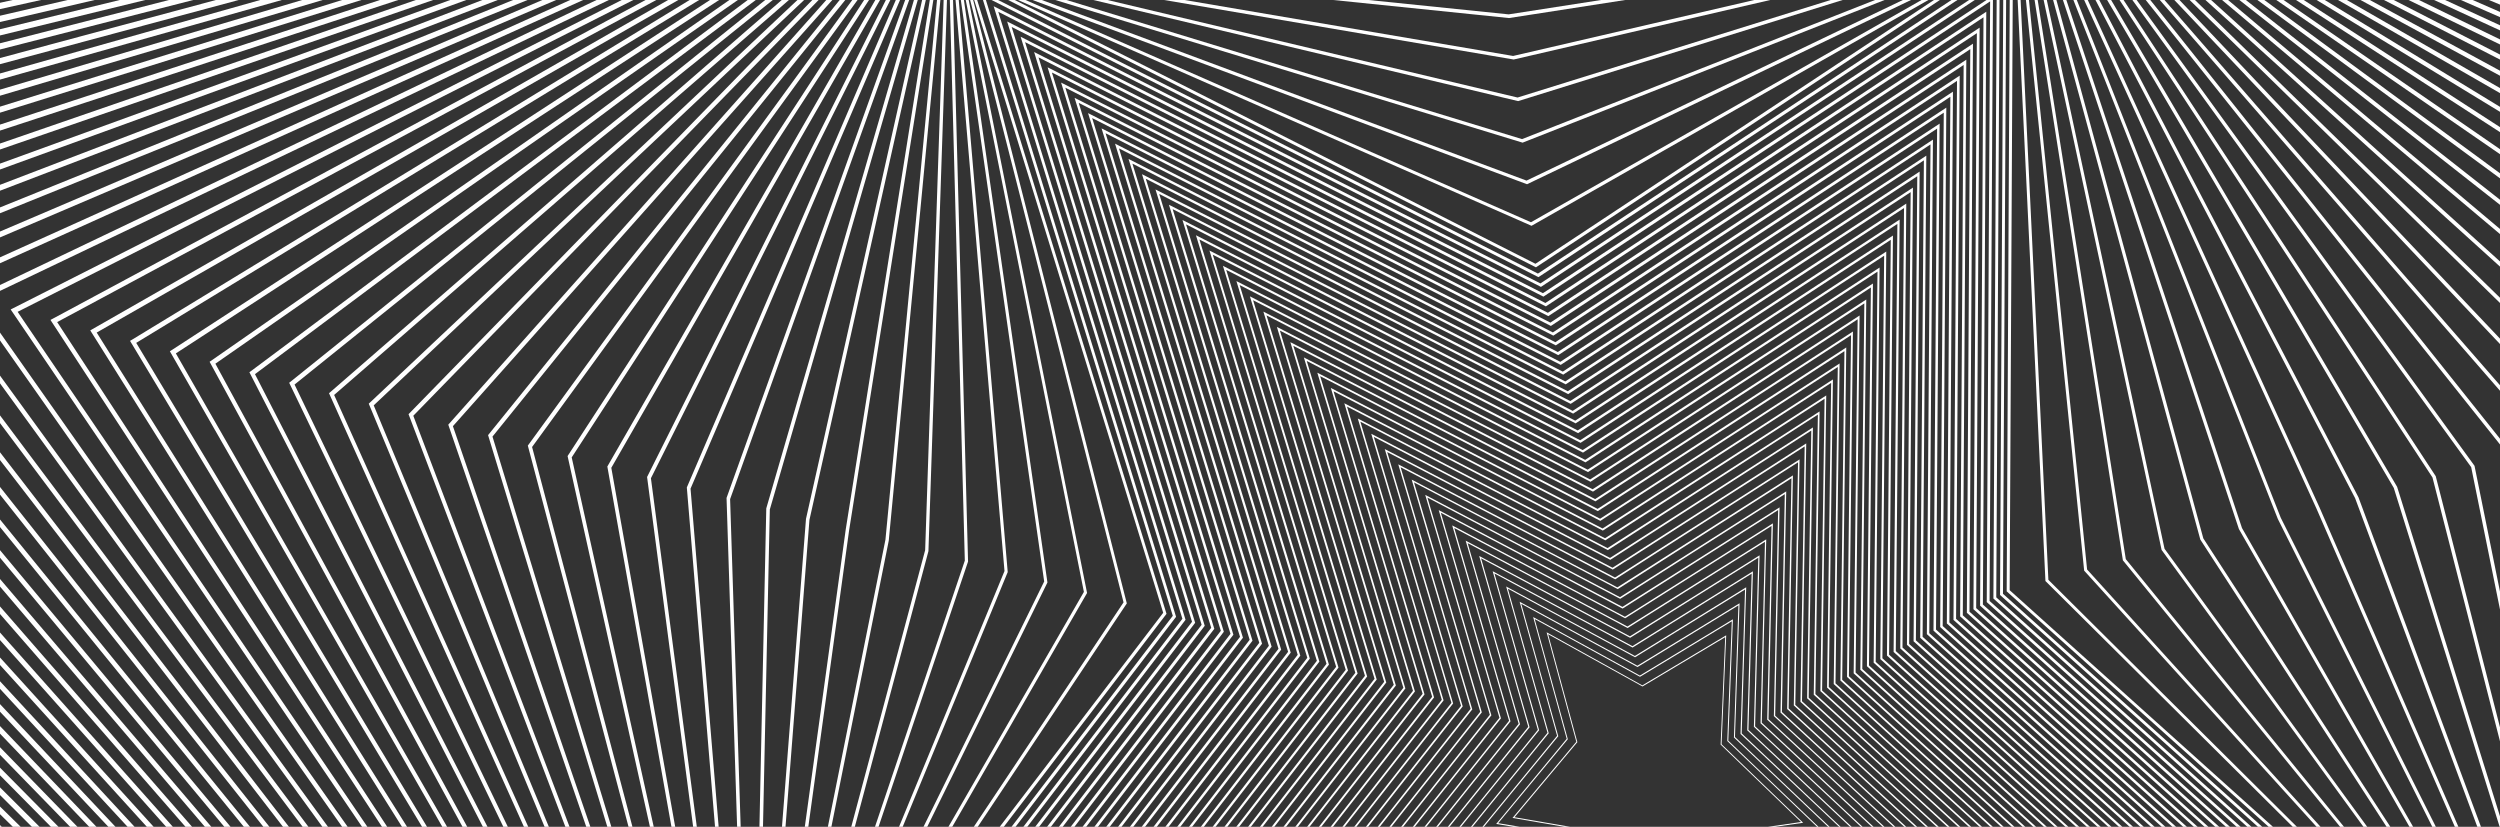 <svg width="1149" height="380" viewBox="0 0 1149 380" fill="none" xmlns="http://www.w3.org/2000/svg">
<rect x="0" y="0" width="1149" height="380" fill="#333333" stroke="none"/>
<g clip-path="url(#clip0_131_204)">
<g clip-path="url(#clip1_131_204)">
<path d="M217.832 1470.6L238.565 629.414L-397.758 36.172L-395.139 35.742L356.858 -89.445L600.645 -855.638L602.198 -852.949L1046.29 -92.058L1833.3 27.644L1831.64 29.73L1354.1 625.151L1596.69 1465.33L854.892 1071.05L217.832 1470.6ZM241.319 628.361L241.281 629.101L220.669 1465.16L854.443 1067.7L855.119 1068.06L1592.39 1459.95L1351.07 624.13L1351.49 623.605L1827.79 29.724L1044.87 -89.364L1044.47 -90.058L601.53 -848.979L359.011 -86.758L358.352 -86.658L-391.683 38.179L241.319 628.361Z" fill="white"/>
<path d="M226.257 1452.14L241.193 626.778L-379.449 40.996L-376.884 40.548L358.596 -87.874L602.722 -836.437L604.224 -833.834L1043.89 -90.696L1815.41 32.446L1813.8 34.495L1350.07 622.185L1582.77 1446.85L1580.24 1445.53L853.943 1065.59L226.257 1452.14ZM243.909 625.747L243.892 626.474L229.039 1446.86L853.521 1062.33L854.176 1062.67L1578.59 1441.61L1347.09 621.184L1347.5 620.653L1810.07 34.49L1042.51 -88.048L1042.12 -88.726L603.583 -829.928L360.716 -85.219L360.061 -85.113L-373.519 42.987L243.909 625.747Z" fill="white"/>
<path d="M234.676 1433.69L234.711 1430.9L243.809 624.134L-361.142 45.815L-358.653 45.36L360.321 -86.325L604.781 -817.254L1041.52 -89.35L1797.57 37.226L1796.01 39.23L1346.04 619.22L1568.82 1428.4L1566.35 1427.13L853.022 1060.18L234.676 1433.69ZM246.499 623.119L246.492 623.84L237.405 1428.54L852.596 1056.94L853.245 1057.28L1564.76 1423.26L1343.1 618.247L1343.52 617.721L1792.33 39.198L1040.14 -86.733L1039.76 -87.389L605.63 -810.917L362.423 -83.716L-355.361 47.748L246.499 623.119Z" fill="white"/>
<path d="M243.101 1415.24L243.113 1412.53L246.445 621.486L-342.834 50.64L362.029 -84.758L606.845 -798.074L608.326 -795.645L1039.15 -88.004L1779.72 42.002L1778.22 43.969L1342.01 616.257L1554.91 1409.91L1552.51 1408.69L852.091 1054.75L243.101 1415.24ZM249.088 620.491L249.092 621.206L245.772 1410.24L851.665 1051.55L852.309 1051.9L1550.93 1404.91L1339.1 615.279L1339.49 614.769L1774.59 43.936L1037.78 -85.412L1037.41 -86.052L607.676 -791.892L364.126 -82.168L363.486 -82.035L-337.209 52.562L249.088 620.491Z" fill="white"/>
<path d="M251.525 1396.8L251.519 1394.15L249.08 618.861L-324.517 55.475L-322.181 55.002L363.785 -83.219L608.911 -778.894L1036.79 -86.666L1761.88 46.777L1760.44 48.7L1337.99 613.312L1540.99 1391.44L1538.65 1390.27L851.162 1049.33L251.525 1396.8ZM251.662 617.872L254.106 1391.91L850.725 1046.17L851.33 1046.48L1537.1 1386.56L1335.12 612.332L1335.49 611.831L1756.87 48.677L1035.41 -84.091L1035.05 -84.715L609.719 -772.864L365.818 -80.678L365.214 -80.559L-319.034 57.3L251.662 617.872Z" fill="white"/>
<path d="M259.973 1378.33L251.697 616.203L-306.218 60.278L-303.958 59.797L365.513 -81.67L610.948 -759.69L1034.36 -85.286L1744.01 51.571L1333.95 610.332L1527.06 1372.95L1524.78 1371.84L850.238 1043.87L259.973 1378.33ZM254.269 615.234L254.273 615.899L262.479 1373.57L849.812 1040.78L850.402 1041.07L1523.28 1368.22L1331.14 609.379L1331.5 608.893L1739.13 53.409L1033.05 -82.782L1032.7 -83.385L611.781 -753.84L367.513 -79.161L366.926 -79.037L-300.87 62.08L254.269 615.234Z" fill="white"/>
<path d="M268.383 1359.92L254.318 613.563L-287.921 65.1L367.241 -80.11L613.035 -740.526L1032.01 -83.93L1726.15 56.378L1329.93 607.382L1513.13 1354.5L1510.91 1353.44L849.263 1038.47L268.383 1359.92ZM256.85 612.61L256.864 613.254L270.835 1355.24L848.883 1035.39L1509.44 1349.87L1327.13 606.428L1721.4 58.148L1030.68 -81.463L1030.34 -82.044L613.814 -734.808L369.208 -77.646L368.643 -77.52L-282.71 66.839L256.85 612.61Z" fill="white"/>
<path d="M276.795 1341.44L276.725 1339.02L256.961 610.913L-269.596 69.911L368.975 -78.563L615.099 -721.35L1029.62 -82.598L1708.29 61.145L1707.02 62.943L1325.87 604.415L1499.2 1336.02L1497.05 1335.02L848.356 1033.02L276.795 1341.44ZM259.454 610.004L259.469 610.626L279.205 1336.94L847.96 1030L848.518 1030.26L1495.61 1331.52L1323.15 603.482L1323.47 603.014L1703.66 62.888L1028.31 -80.147L1028 -80.685L615.875 -715.761L370.949 -76.125L370.406 -75.998L-264.534 71.628L259.454 610.004Z" fill="white"/>
<path d="M285.219 1323L285.136 1320.66L259.571 608.281L-251.297 74.742L-249.263 74.242L370.701 -77.014L617.165 -702.17L1027.25 -81.254L1690.45 65.92L1321.86 601.442L1485.28 1317.55L847.421 1027.59L285.219 1323ZM262.032 607.355L287.557 1318.59L847.009 1024.63L1481.76 1313.18L1319.16 600.524L1319.46 600.075L1685.93 67.626L1025.95 -78.831L1025.61 -79.351L617.903 -696.745L372.618 -74.614L372.088 -74.487L-246.366 76.405L262.032 607.355Z" fill="white"/>
<path d="M293.64 1304.55L293.533 1302.28L262.194 605.638L-233.001 79.558L-231.04 79.056L372.405 -75.476L619.204 -683.007L1024.82 -79.903L1672.57 70.714L1671.41 72.43L1317.83 598.477L1471.33 1299.09L1469.31 1298.19L846.482 1022.16L293.64 1304.55ZM264.619 604.725L264.646 605.305L295.903 1300.29L846.064 1019.27L1467.91 1294.86L1315.17 597.582L1668.2 72.364L1023.59 -77.501L1023.25 -78.02L619.933 -677.684L374.314 -73.1L373.807 -72.972L-228.195 81.178L264.619 604.725Z" fill="white"/>
<path d="M302.051 1286.11L264.82 602.997L-214.698 84.379L-212.831 83.889L374.156 -73.912L621.283 -663.806L1022.45 -78.535L1654.72 75.501L1313.81 595.504L1457.43 1280.6L845.557 1016.72L302.051 1286.11ZM267.211 602.097L267.239 602.654L304.272 1281.94L845.174 1013.84L845.671 1014.05L1454.11 1276.47L1311.16 594.639L1311.44 594.213L1650.47 77.101L1021.22 -76.197L1020.9 -76.675L621.967 -658.672L376.015 -71.586L-210.026 85.955L267.211 602.097Z" fill="white"/>
<path d="M310.484 1267.66L267.452 600.366L-196.391 89.213L-194.572 88.7L375.885 -72.357L623.355 -644.637L624.612 -642.832L1020.05 -77.17L1636.84 80.296L1635.8 81.921L1309.74 592.562L1443.5 1262.15L844.627 1011.3L310.484 1267.66ZM269.795 599.472L269.83 600.004L312.632 1263.61L844.241 1008.45L844.723 1008.65L1440.28 1258.12L1307.18 591.661L1307.45 591.251L1632.73 81.843L1018.86 -74.881L1018.54 -75.335L624.012 -639.638L377.69 -70.05L377.228 -69.92L-191.879 90.745L269.795 599.472Z" fill="white"/>
<path d="M318.903 1249.21L318.74 1247.15L270.069 597.715L-178.092 94.022L377.615 -70.81L625.409 -625.472L626.642 -623.746L1017.7 -75.832L1619 85.072L1618.01 86.652L1305.74 589.581L1429.57 1243.68L1427.71 1242.94L843.683 1005.86L318.903 1249.21ZM272.383 596.845L272.419 597.355L320.988 1245.27L843.317 1003.07L1426.45 1239.76L1303.2 588.726L1303.44 588.333L1614.99 86.583L1016.49 -73.565L1016.18 -73.997L626.03 -620.597L379.414 -68.55L378.974 -68.418L-173.681 95.505L272.383 596.845Z" fill="white"/>
<path d="M327.328 1230.77L327.159 1228.8L272.696 595.073L-159.8 98.849L379.346 -69.257L627.482 -606.283L628.685 -604.633L1015.3 -74.493L1601.13 89.845L1301.68 586.627L1415.61 1225.21L1413.84 1224.51L842.749 1000.43L327.328 1230.77ZM274.975 594.216L275.018 594.7L329.35 1226.94L842.392 997.685L842.836 997.859L1412.62 1221.42L1299.21 585.779L1597.25 91.323L1014.13 -72.25L1013.83 -72.658L628.102 -601.571L381.115 -67.037L380.703 -66.906L-155.506 100.278L274.975 594.216Z" fill="white"/>
<path d="M335.743 1212.32L275.318 592.432L-141.491 103.666L-139.89 103.136L381.072 -67.701L629.541 -587.107L630.714 -585.534L1012.93 -73.121L1583.3 94.64L1582.43 96.133L1297.66 583.668L1401.7 1206.75L841.797 995.009L335.743 1212.32ZM277.562 591.588L277.606 592.05L337.708 1208.62L841.458 992.286L841.879 992.444L1398.78 1203.05L1295.22 582.827L1295.43 582.461L1579.49 96.081L1011.74 -70.908L1011.45 -71.3L630.144 -582.537L382.814 -65.516L382.421 -65.39L-137.332 105.058L277.562 591.588Z" fill="white"/>
<path d="M344.167 1193.88L277.944 589.792L-123.208 108.493L382.805 -66.155L631.608 -567.935L1010.52 -71.78L1565.42 99.413L1293.65 580.694L1387.8 1188.28L1386.15 1187.68L840.884 989.565L344.167 1193.88ZM280.131 588.974L280.177 589.414L346.045 1190.29L840.504 986.909L840.91 987.054L1384.93 1184.71L1291.23 579.876L1291.43 579.525L1561.78 100.805L1009.37 -69.597L632.19 -563.502L384.487 -63.985L384.117 -63.857L-119.189 109.844L280.131 588.974Z" fill="white"/>
<path d="M352.589 1175.44L280.568 587.15L-104.866 113.312L384.56 -64.566L633.697 -548.726L634.811 -547.305L1008.17 -70.433L1547.61 104.186L1289.62 577.727L1373.89 1169.83L1372.31 1169.31L839.947 984.132L352.589 1175.44ZM282.741 586.333L282.789 586.75L354.408 1171.97L839.603 981.512L839.981 981.645L1371.11 1166.35L1287.24 576.929L1287.42 576.595L1544.04 105.54L1007.04 -68.287L1006.77 -68.627L634.24 -544.458L386.215 -62.481L385.869 -62.36L-100.986 114.608L282.741 586.333Z" fill="white"/>
<path d="M361.005 1157L283.198 584.52L-86.59 118.12L-85.206 117.587L386.257 -63.05L635.724 -529.582L636.809 -528.237L1005.77 -69.07L1529.74 108.987L1529.03 110.351L1285.59 574.769L1359.95 1151.35L1358.42 1150.84L839.012 978.705L361.005 1157ZM285.329 583.706L285.378 584.101L362.79 1153.62L838.692 976.115L839.052 976.23L1357.3 1147.99L1283.25 573.977L1283.42 573.659L1526.3 110.283L1004.68 -66.988L1004.42 -67.301L636.284 -525.41L387.94 -60.981L387.611 -60.856L-82.79 119.376L285.329 583.706Z" fill="white"/>
<path d="M369.424 1138.55L369.207 1136.94L285.821 581.874L-68.29 122.937L387.975 -61.517L637.78 -510.432L1003.38 -67.736L1511.88 113.755L1511.21 115.075L1281.54 571.787L1346.03 1132.86L1344.56 1132.4L838.083 973.269L369.424 1138.55ZM287.92 581.078L287.973 581.442L371.152 1135.29L837.747 970.738L838.078 970.841L1343.44 1129.64L1279.25 571.028L1508.56 115.024L1002.32 -65.675L1002.08 -65.967L638.342 -506.404L389.649 -59.5L389.348 -59.377L-64.604 124.121L287.92 581.078Z" fill="white"/>
<path d="M377.842 1120.11L377.589 1118.58L288.444 579.227L-49.997 127.757L-48.75 127.223L389.711 -59.952L639.848 -491.247L1001.01 -66.373L1494.04 118.542L1277.54 568.836L1332.11 1114.42L1330.71 1114L837.156 967.839L377.842 1120.11ZM290.532 578.437L290.586 578.779L379.537 1116.94L836.841 965.332L837.152 965.424L1329.6 1111.29L1275.27 568.082L1275.4 567.795L1490.82 119.769L999.932 -64.347L999.704 -64.617L640.366 -487.358L391.321 -57.934L391.039 -57.814L-46.457 128.947L290.532 578.437Z" fill="white"/>
<path d="M386.26 1101.67L385.997 1100.21L291.069 576.584L-31.699 132.572L-30.521 132.043L391.441 -58.399L641.91 -472.074L998.621 -65.019L1476.2 123.351L1475.64 124.581L1273.51 565.876L1318.21 1095.94L1316.87 1095.57L836.214 962.407L386.26 1101.67ZM293.1 575.82L293.153 576.134L387.878 1098.61L835.889 959.957L836.177 960.034L1315.77 1092.96L1271.28 565.128L1271.4 564.861L1473.08 124.509L997.57 -63.028L997.358 -63.272L642.391 -468.3L393.02 -56.421L-28.269 133.747L293.1 575.82Z" fill="white"/>
<path d="M394.674 1083.23L293.674 573.953L-13.415 137.396L-12.29 136.861L393.188 -56.856L644.001 -452.918L644.955 -451.862L996.265 -63.682L1458.36 128.093L1457.85 129.278L1269.48 562.91L1304.26 1077.5L1302.98 1077.17L835.278 956.98L394.674 1083.23ZM295.68 573.182L295.734 573.473L396.25 1080.3L834.973 954.59L835.236 954.66L1301.93 1074.58L1267.28 562.176L1267.39 561.927L1455.3 129.264L995.201 -61.713L995.005 -61.929L644.457 -449.273L394.719 -54.901L394.498 -54.773L-10.088 138.515L295.68 573.182Z" fill="white"/>
<path d="M403.097 1064.79L402.812 1063.48L296.312 571.306L4.903 142.232L5.939 141.705L394.907 -55.273L646.04 -433.735L646.961 -432.747L993.857 -62.318L1440.49 132.891L1265.45 559.944L1290.35 1059.04L1289.13 1058.75L834.344 951.549L403.097 1064.79ZM298.275 570.56L298.327 570.824L404.605 1061.95L834.029 949.178L834.272 949.239L1288.07 1056.21L1263.29 559.247L1263.39 559.022L1437.59 133.991L992.82 -60.379L992.635 -60.573L646.513 -430.208L396.432 -53.364L396.233 -53.249L8.099 143.312L298.275 570.56Z" fill="white"/>
<path d="M411.532 1046.38L411.228 1045.12L298.938 568.663L23.19 147.04L24.166 146.52L396.631 -53.73L648.1 -414.553L991.477 -60.945L1422.65 137.69L1422.23 138.778L1261.42 556.985L1276.43 1040.57L1275.28 1040.32L833.418 946.117L411.532 1046.38ZM300.879 567.966L300.932 568.194L412.969 1043.61L833.105 943.788L833.319 943.836L1274.24 1037.84L1259.31 556.271L1419.86 138.745L990.472 -59.074L990.308 -59.245L648.539 -411.2L398.128 -51.87L397.945 -51.764L26.27 148.029L300.879 567.966Z" fill="white"/>
<path d="M419.923 1027.91L301.561 566.022L41.48 151.846L398.354 -52.194L650.158 -395.406L651.016 -394.553L989.088 -59.617L1404.8 142.453L1257.39 554.018L1262.51 1022.12L1261.42 1021.9L832.479 940.685L419.923 1027.91ZM303.454 565.303L421.33 1025.27L832.175 938.394L832.364 938.436L1260.41 1019.5L1255.31 553.323L1255.38 553.14L1402.1 143.474L988.092 -57.779L650.594 -392.144L399.817 -50.343L399.661 -50.253L44.435 152.844L303.454 565.303Z" fill="white"/>
<path d="M428.345 1009.48L428.038 1008.39L304.179 563.386L59.765 156.657L60.614 156.167L400.078 -50.644L652.236 -376.212L986.723 -58.236L1386.97 147.263L1386.64 148.256L1253.37 551.059L1248.59 1003.66L831.545 935.259L428.345 1009.48ZM306.045 562.682L306.094 562.854L429.696 1006.93L831.243 933.01L831.408 933.036L1246.56 1001.12L1251.32 550.372L1251.37 550.219L1384.35 148.223L985.741 -56.436L985.606 -56.558L652.638 -373.095L401.519 -48.844L401.385 -48.766L62.607 157.583L306.045 562.682Z" fill="white"/>
<path d="M436.762 991.048L306.827 560.732L78.074 161.453L78.845 160.951L401.803 -49.1L654.277 -357.075L655.068 -356.363L984.326 -56.916L1369.11 152.017L1368.82 152.958L1249.35 548.094L1234.68 985.199L1233.7 985.046L830.613 929.831L436.762 991.048ZM80.827 162.424L308.654 560.086L438.057 988.586L830.316 927.615L830.451 927.638L1232.72 982.76L1247.34 547.41L1247.38 547.28L1366.61 152.965L983.375 -55.112L983.266 -55.214L654.685 -354.048L403.231 -47.308L403.124 -47.246L80.827 162.424Z" fill="white"/>
<path d="M445.177 972.615L444.864 971.663L309.425 558.106L96.333 166.278L403.528 -47.551L656.337 -337.915L981.937 -55.566L1351.26 156.768L1351.01 157.667L1245.31 545.134L1220.76 966.748L1219.86 966.652L829.68 924.404L445.177 972.615ZM98.989 167.154L311.218 557.401L311.274 557.497L446.425 970.245L829.377 922.227L829.486 922.243L1218.87 964.399L1243.33 544.471L1243.36 544.366L1348.85 157.71L981.009 -53.797L980.916 -53.872L656.73 -335L404.935 -45.797L404.844 -45.744L98.989 167.154Z" fill="white"/>
<path d="M453.589 954.185L453.276 953.297L312.051 555.465L114.621 171.087L115.268 170.606L405.246 -46.018L658.394 -318.75L659.111 -318.167L979.553 -54.21L1333.42 161.571L1241.29 542.169L1206.85 948.291L1206.01 948.224L828.749 918.977L453.589 954.185ZM117.187 171.958L313.843 554.782L313.883 554.852L454.794 951.905L828.476 916.804L828.554 916.816L1205.05 946.003L1239.34 541.519L1239.36 541.442L1331.12 162.449L978.643 -52.473L978.576 -52.527L658.78 -315.947L406.642 -44.271L406.577 -44.234L117.187 171.958Z" fill="white"/>
<path d="M462.003 935.753L461.693 934.942L314.651 552.781L132.908 175.924L407.015 -44.48L660.462 -299.601L977.219 -52.841L1315.59 166.346L1315.43 167.154L1237.27 539.267L1192.94 929.847L1192.19 929.819L827.858 913.575L462.003 935.753ZM135.377 176.737L316.393 552.112L463.159 933.558L827.526 911.436L827.564 911.414L1191.18 927.632L1235.33 538.587L1313.34 167.184L976.318 -51.123L660.828 -296.894L408.375 -42.783L135.377 176.737Z" fill="white"/>
<path d="M470.419 917.324L470.11 916.578L317.292 550.184L151.213 180.72L408.712 -42.916L662.517 -280.447L663.151 -279.981L974.807 -51.515L1297.75 171.123L1297.62 171.865L1233.24 536.263L1179.02 911.386L826.879 908.121L470.419 917.324ZM153.567 181.52L318.988 549.521L471.515 915.214L826.612 906.045L1177.34 909.294L1231.35 535.633L1295.6 171.947L973.921 -49.821L662.874 -277.842L410.08 -41.254L153.567 181.52Z" fill="white"/>
<path d="M478.832 898.894L319.919 547.565L169.479 185.536L169.942 185.097L410.414 -41.352L664.581 -261.286L665.16 -260.904L972.389 -50.211L1279.91 175.901L1279.81 176.588L1229.22 533.262L1165.13 892.95L1164.47 892.969L825.933 902.703L478.832 898.894ZM171.761 186.298L321.61 546.919L479.922 896.846L825.67 900.646L1163.5 890.922L1227.36 532.648L1277.85 176.692L971.532 -48.505L664.921 -258.786L411.74 -39.701L171.761 186.298Z" fill="white"/>
<path d="M487.237 880.474L322.504 544.86L187.763 190.36L188.169 189.946L412.15 -39.817L412.193 -39.842L666.652 -242.14L970.09 -48.799L1262.09 180.671L1262.02 181.303L1225.2 530.321L1225.18 530.372L1151.2 874.485L1150.61 874.532L825.023 897.283L824.985 897.305L487.237 880.474ZM324.198 544.269L488.262 878.513L824.744 895.249L1149.65 872.547L1223.35 529.716L1260.08 181.438L969.167 -47.183L666.969 -239.727L413.458 -38.184L189.95 191.083L324.198 544.269Z" fill="white"/>
<path d="M495.653 862.049L495.342 861.511L325.143 542.275L325.097 542.195L206.025 195.184L206.376 194.787L413.844 -38.291L413.919 -38.335L668.675 -223L669.182 -222.704L967.662 -47.497L967.706 -47.422L1244.24 185.451L1244.21 186.032L1221.18 527.359L1221.15 527.444L1137.3 856.038L1136.77 856.1L824.1 891.843L824.016 891.834L495.653 862.049ZM326.796 541.637L496.656 860.186L823.81 889.852L1135.78 854.193L1219.35 526.761L1242.34 186.185L966.801 -45.86L669.018 -220.667L415.171 -36.663L208.155 195.869L326.796 541.637Z" fill="white"/>
<path d="M327.756 539.642L327.688 539.524L224.318 199.983L224.615 199.617L415.57 -36.713L415.672 -36.772L670.738 -203.818L671.195 -203.573L965.255 -46.128L965.358 -46.036L1226.41 190.225L1217.12 524.523L1123.38 837.602L1122.91 837.677L823.131 886.445L823.008 886.43L504.059 843.629L503.783 843.151L327.756 539.642ZM226.347 200.654L329.4 539.001L505.016 841.822L822.878 884.454L1121.95 835.804L1215.35 523.808L1224.57 190.939L964.428 -44.531L671.064 -201.604L416.875 -35.136L226.347 200.654Z" fill="white"/>
<path d="M330.388 536.99L330.298 536.834L242.589 204.794L242.839 204.456L417.311 -35.186L417.445 -35.264L672.813 -184.694L673.223 -184.493L962.883 -44.822L963.013 -44.697L1208.58 195.006L1213.14 521.443L1213.09 521.596L1109.49 819.155L1109.08 819.24L822.225 881.016L822.065 880.987L512.488 825.196L512.245 824.777L330.388 536.99ZM244.547 205.442L331.989 536.374L513.381 823.454L821.957 879.063L1108.09 817.435L1211.36 520.857L1206.82 195.701L962.096 -43.206L673.133 -182.563L418.612 -33.628L244.547 205.442Z" fill="white"/>
<path d="M332.981 534.366L332.935 534.149L260.862 209.603L261.063 209.293L419.031 -33.648L419.197 -33.745L674.858 -165.575L675.22 -165.418L960.505 -43.493L1190.74 199.747L1190.76 200.152L1209.14 518.477L1209.07 518.662L1095.6 800.726L1095.26 800.824L821.293 875.602L821.088 875.556L520.874 806.787L520.636 806.437L332.981 534.366ZM262.755 210.224L334.595 533.736L521.738 805.105L821.017 873.646L1094.25 799.076L1207.36 517.888L1189.05 200.438L959.69 -41.875L675.147 -163.497L420.277 -32.123L262.755 210.224Z" fill="white"/>
<path d="M335.591 531.733L335.545 531.466L279.131 214.415L420.743 -32.114L420.948 -32.232L676.915 -146.398L677.225 -146.283L958.111 -42.119L958.293 -41.916L1172.93 204.544L1172.97 204.895L1205.12 515.52L1205.02 515.743L1081.68 782.273L820.362 870.187L820.122 870.118L529.281 788.373L529.058 788.086L335.591 531.733ZM280.957 215.009L337.2 531.105L530.128 786.736L820.089 868.237L1080.39 780.681L1203.34 514.939L1171.28 205.188L957.338 -40.554L677.213 -144.405L422 -30.545L280.957 215.009Z" fill="white"/>
<path d="M338.195 529.097L297.395 219.216L297.517 218.98L422.458 -30.579L422.716 -30.678L678.982 -127.27L679.251 -127.189L955.76 -40.797L1155.11 209.315L1155.15 209.604L1201.11 512.565L1200.97 512.815L1067.81 763.818L1067.57 763.918L819.431 864.781L819.144 864.681L537.689 769.959L537.497 769.725L338.195 529.097ZM299.162 219.794L339.807 528.475L538.514 768.371L819.169 862.824L1066.53 762.281L1199.33 511.987L1153.51 209.942L954.939 -39.204L679.26 -125.336L423.725 -29.017L299.162 219.794Z" fill="white"/>
<path d="M340.799 526.468L340.769 526.105L315.665 224.033L315.751 223.834L424.177 -29.055L424.489 -29.149L681.058 -108.111L681.27 -108.054L953.391 -39.466L953.61 -39.161L1137.29 214.088L1197.1 509.607L1196.93 509.887L1053.88 745.402L1053.71 745.504L818.512 859.388L546.09 751.548L545.929 751.369L340.799 526.468ZM317.373 224.582L342.415 525.828L546.879 750.01L818.223 857.41L1052.66 743.9L1195.32 509.029L1135.75 214.686L952.578 -37.87L681.311 -106.257L425.446 -27.479L317.373 224.582Z" fill="white"/>
<path d="M343.401 523.84L343.39 523.424L333.92 228.84L333.98 228.684L425.889 -27.526L683.1 -89.003L683.26 -88.974L951.017 -38.137L951.232 -37.766L1119.46 218.858L1119.51 219.034L1193.1 506.646L1192.89 506.956L1039.96 726.98L1039.83 727.057L817.536 853.965L817.164 853.792L554.494 733.137L554.364 733.012L343.401 523.84ZM335.558 229.393L345.028 523.195L555.27 731.664L817.287 851.993L1038.81 725.533L1191.3 506.075L1117.97 219.448L950.204 -36.492L683.345 -87.201L427.164 -25.939L335.558 229.393Z" fill="white"/>
<path d="M345.997 521.209L346.01 520.735L352.181 233.642L352.214 233.538L427.584 -25.995L428.003 -26.065L685.172 -69.849L685.281 -69.833L948.663 -36.792L948.911 -36.362L1101.66 223.656L1101.72 223.758L1189.13 503.717L1188.87 504.05L1026.09 708.536L1026 708.589L816.633 848.563L816.222 848.348L562.889 714.731L562.801 714.652L345.997 521.209ZM353.807 234.174L347.648 520.556L563.639 713.273L816.352 846.574L1024.92 707.127L1187.29 503.127L1100.17 224.219L947.785 -35.159L685.384 -68.079L428.888 -24.395L353.807 234.174Z" fill="white"/>
<path d="M348.591 518.577L348.632 518.051L370.436 238.447L370.452 238.388L429.286 -24.476L429.767 -24.524L687.228 -50.722L687.286 -50.72L946.295 -35.469L946.571 -34.99L1083.87 228.411L1083.91 228.465L1185.15 500.753L1184.83 501.111L1012.22 690.098L1012.17 690.126L815.714 843.184L815.26 842.908L571.292 696.325L571.264 696.277L348.591 518.577ZM372.019 238.953L350.264 517.912L572.019 694.902L815.425 841.157L1011.08 688.756L1183.25 500.151L1082.41 228.96L945.445 -33.838L687.477 -49.024L430.619 -22.85L372.019 238.953Z" fill="white"/>
<path d="M351.174 515.952L351.256 515.374L388.71 243.249L430.981 -22.966L431.53 -22.982L689.255 -31.629L943.915 -34.188L1066.02 233.157L1181.11 497.801L1180.72 498.169L998.302 671.689L814.787 837.796L814.286 837.461L579.7 677.933L351.174 515.952ZM432.352 -21.298L390.248 243.753L352.894 515.268L580.406 676.536L814.478 835.708L997.215 670.315L1179.21 497.188L1064.63 233.708L943.042 -32.473L689.508 -29.924L432.352 -21.298Z" fill="white"/>
<path d="M353.756 513.329L353.891 512.692L406.952 248.013L432.695 -21.468L433.317 -21.446L691.358 -12.513L941.543 -32.904L941.799 -32.249L1048.23 237.943L1177.13 494.808L1176.64 495.205L984.353 653.268L813.866 832.419L813.33 832.012L588.055 659.5L353.756 513.329ZM434.087 -19.74L408.472 248.497L355.527 512.622L588.751 658.123L813.558 830.26L983.308 651.943L1175.18 494.221L1046.89 238.507L940.674 -31.119L691.609 -10.837L434.087 -19.74Z" fill="white"/>
<path d="M356.329 510.711L356.516 510.016L425.201 252.844L434.363 -19.956L435.06 -19.878L693.371 6.604L939.197 -31.578L1030.42 242.689L1173.18 491.91L1172.63 492.294L970.548 634.859L812.939 827.054L596.485 641.131L356.329 510.711ZM435.837 -18.16L426.708 253.344L426.679 253.432L358.174 509.983L597.176 639.771L812.629 824.803L969.45 633.528L969.509 633.494L1171.12 491.277L1029.06 243.26L1029.01 243.174L938.242 -29.707L693.568 8.297L693.484 8.289L435.837 -18.16Z" fill="white"/>
<path d="M358.885 508.138L359.159 507.37L443.43 257.657L436.046 -18.454L695.425 25.718L936.865 -30.304L937.093 -29.461L1012.65 247.449L1169.24 488.952L1168.59 489.325L956.677 616.421L812.015 821.692L811.398 821.095L604.879 622.738L358.885 508.138ZM437.579 -16.593L444.918 258.11L444.87 258.238L360.813 507.319L605.56 621.384L811.659 819.338L955.578 615.126L1167.06 488.27L1011.27 247.993L1011.23 247.851L935.872 -28.361L695.688 27.352L695.553 27.329L437.579 -16.593Z" fill="white"/>
<path d="M361.449 505.481L361.784 504.671L461.667 262.458L437.716 -16.974L438.564 -16.747L697.481 44.823L934.494 -29.008L994.818 252.213L1165.25 486.016L1164.51 486.389L942.773 598.015L811.099 816.348L613.271 604.354L361.449 505.481ZM439.357 -15.025L463.148 262.937L463.075 263.108L363.472 504.664L613.946 603.004L614.083 603.154L810.725 813.875L941.694 596.717L941.85 596.627L1163 485.297L993.471 252.747L993.428 252.549L933.467 -26.974L697.73 46.471L697.547 46.427L439.357 -15.025Z" fill="white"/>
<path d="M363.993 502.873L479.903 267.254L439.377 -15.501L440.34 -15.211L699.534 63.932L932.149 -27.732L932.318 -26.682L977.02 256.975L1161.32 483.083L928.919 579.591L810.178 811.014L809.482 810.183L621.658 585.96L363.993 502.873ZM441.099 -13.412L481.4 267.723L481.295 267.927L366.143 502.004L622.347 584.608L622.509 584.802L809.791 808.384L927.81 578.317L927.998 578.208L1158.9 482.313L975.677 257.528L975.637 257.286L931.063 -25.578L699.782 65.566L699.556 65.496L441.099 -13.412Z" fill="white"/>
<path d="M366.525 500.271L367.066 499.334L498.157 272.046L441.033 -14.07L701.594 83.007L929.807 -26.523L959.229 261.74L1157.39 480.15L1156.4 480.48L915.017 561.201L809.259 805.701L808.509 804.7L630.024 567.556L366.525 500.271ZM442.856 -11.795L499.616 272.538L499.482 272.765L368.846 499.325L630.726 566.226L630.91 566.471L808.851 802.91L913.935 559.897L914.188 559.815L1154.83 479.344L957.885 262.279L957.851 261.997L928.648 -24.161L701.833 84.675L701.569 84.577L442.856 -11.795Z" fill="white"/>
<path d="M369.035 497.674L516.378 276.85L442.668 -12.597L703.641 102.139L927.484 -25.225L927.533 -23.898L941.437 266.497L1153.49 477.225L1152.35 477.519L901.14 542.796L808.341 800.408L638.448 549.182L369.035 497.674ZM444.671 -10.182L517.883 277.322L517.71 277.58L371.532 496.662L639.11 547.847L807.893 797.361L900.059 541.483L900.352 541.407L1150.71 476.356L940.083 267.043L926.23 -22.73L703.887 103.783L444.671 -10.182Z" fill="white"/>
<path d="M371.532 495.099L372.35 494.032L534.605 281.643L444.288 -11.18L705.688 121.229L925.172 -24.027L923.644 271.256L1149.6 474.315L1148.31 474.553L887.266 524.389L807.439 795.135L646.824 530.808L371.532 495.099ZM446.477 -8.529L536.13 282.125L535.916 282.399L374.257 493.985L647.512 529.443L647.711 529.787L806.928 791.816L886.135 523.077L886.476 523.009L1146.55 473.376L922.271 271.784L922.273 271.402L923.778 -21.314L705.923 122.864L705.584 122.687L446.477 -8.529Z" fill="white"/>
<path d="M379.048 492.317L539.02 283.024L450.489 -4.162L451.774 -3.513L706.835 125.737L922.104 -16.676L920.566 272.905L1142.15 472.074L884.853 521.143L806.521 786.645L805.733 785.343L649.04 527.399L379.048 492.317ZM452.637 -1.558L540.522 283.491L540.313 283.762L381.739 491.229L649.716 526.049L649.914 526.393L806.018 783.378L883.775 519.836L884.105 519.775L1139.13 471.153L919.222 273.444L919.227 273.068L920.754 -13.975L707.078 127.375L706.745 127.209L452.637 -1.558Z" fill="white"/>
<path d="M386.578 489.545L387.364 488.511L543.429 284.393L456.684 2.858L707.982 130.258L919.049 -9.306L917.485 274.546L1134.68 469.835L882.436 517.89L805.606 778.158L651.259 523.98L386.578 489.545ZM458.799 5.416L544.878 284.854L544.674 285.122L389.219 488.472L651.922 522.658L805.119 774.933L881.375 516.61L881.705 516.549L1131.74 468.915L916.169 275.083L916.168 274.711L917.703 -6.672L708.218 131.857L707.89 131.688L458.799 5.416Z" fill="white"/>
<path d="M394.104 486.771L394.885 485.754L547.854 285.782L462.883 9.878L464.128 10.507L709.118 134.751L915.972 -1.979L914.411 276.192L1127.22 467.602L880.022 514.646L804.694 769.672L653.468 520.576L394.104 486.771ZM464.962 12.399L549.294 286.241L549.093 286.501L396.708 485.72L654.139 519.256L654.332 519.59L804.214 766.493L878.983 513.381L879.308 513.322L1124.33 466.693L913.108 276.715L913.108 276.356L914.664 0.634L709.358 136.334L709.034 136.17L464.962 12.399Z" fill="white"/>
<path d="M401.635 484.002L402.426 483L552.267 287.158L469.082 16.892L710.262 139.255L912.902 5.381L912.891 6.764L911.334 277.841L1119.77 465.381L1118.54 465.61L877.606 511.394L803.773 761.176L803.02 759.933L655.687 517.159L401.635 484.002ZM471.131 19.373L553.692 287.604L553.494 287.869L404.193 482.97L656.341 515.871L803.326 758.043L876.583 510.157L876.905 510.093L1116.92 464.47L910.055 278.357L911.611 7.948L710.484 140.819L710.169 140.657L471.131 19.373Z" fill="white"/>
<path d="M409.172 481.255L556.678 288.532L475.276 23.912L711.399 143.759L909.832 12.702L908.252 279.482L1112.3 463.126L1111.09 463.357L875.193 508.147L802.854 752.685L657.904 513.74L409.172 481.255ZM477.308 26.375L558.094 288.998L557.898 289.254L411.673 480.213L658.546 512.48L658.729 512.798L802.389 749.619L874.179 506.925L874.498 506.87L1109.5 462.258L906.993 279.994L906.996 279.64L908.564 15.248L711.631 145.29L711.318 145.133L477.308 26.375Z" fill="white"/>
<path d="M416.683 478.462L417.423 477.497L561.098 289.918L481.479 30.93L482.664 31.53L712.548 148.268L906.778 20.074L905.171 281.133L1104.83 460.889L872.773 504.899L801.927 744.201L801.198 743.001L660.128 510.328L416.683 478.462ZM483.459 33.33L562.473 290.351L562.282 290.604L419.159 477.462L660.751 509.086L660.947 509.425L801.493 741.203L871.786 503.698L872.096 503.64L1102.07 460.033L903.969 281.634L903.971 281.289L905.544 22.579L712.788 149.8L712.478 149.649L483.459 33.33Z" fill="white"/>
<path d="M424.214 475.692L424.941 474.742L565.535 291.309L487.679 37.957L488.844 38.547L713.69 152.779L903.72 27.427L903.713 28.743L902.104 282.798L1097.38 458.673L870.361 501.653L801.026 735.701L662.342 506.914L424.214 475.692ZM489.628 40.303L566.869 291.721L566.681 291.966L426.645 474.712L662.959 505.698L663.139 506.01L800.581 732.746L869.386 500.473L869.692 500.419L1094.67 457.804L900.878 283.269L902.487 29.86L713.913 154.257L713.609 154.103L489.628 40.303Z" fill="white"/>
<path d="M431.725 472.924L432.442 471.993L569.913 292.686L493.877 44.968L714.83 157.275L900.675 34.754L900.666 36.042L899.014 284.422L1089.91 456.417L867.945 498.399L800.091 727.218L664.542 503.512L431.725 472.924ZM495.777 47.291L571.259 293.093L571.07 293.338L434.104 471.966L665.14 502.313L665.307 502.604L799.637 724.296L866.991 497.243L867.288 497.187L1087.25 455.578L897.822 284.902L897.824 284.571L899.444 37.164L715.049 158.733L714.748 158.584L495.777 47.291Z" fill="white"/>
<path d="M439.262 470.151L574.342 294.053L500.07 51.985L501.195 52.554L715.973 161.786L897.565 42.129L897.574 43.386L895.937 286.07L1082.43 454.19L1081.3 454.405L865.533 495.153L799.19 718.719L666.777 500.086L439.262 470.151ZM501.951 54.262L575.649 294.467L575.463 294.704L441.611 469.204L667.368 498.913L798.765 715.859L864.607 494.01L1079.81 453.373L894.764 286.546L894.767 286.215L896.388 44.473L716.179 163.223L715.886 163.077L501.951 54.262Z" fill="white"/>
<path d="M446.791 467.375L578.76 295.433L506.273 59.002L717.113 166.292L894.521 49.466L894.52 50.707L892.861 287.717L1074.99 451.947L1073.88 452.153L863.119 491.901L798.274 710.227L668.995 496.676L446.791 467.375ZM508.118 61.242L580.041 295.84L579.861 296.073L449.097 466.453L669.574 495.517L669.744 495.813L797.852 707.424L862.183 490.764L862.469 490.713L1072.42 451.13L891.705 288.184L893.353 51.776L717.317 167.701L717.033 167.556L508.118 61.242Z" fill="white"/>
<path d="M454.316 464.606L454.997 463.726L583.175 296.812L512.468 66.022L718.26 170.798L891.453 56.815L891.443 58.04L889.791 289.352L1067.53 449.708L1066.44 449.913L860.7 488.656L797.349 701.725L671.199 493.244L454.316 464.606ZM514.291 68.211L584.442 297.206L584.263 297.431L456.578 463.695L671.78 492.127L796.942 698.984L859.789 487.562L860.07 487.515L1065.03 448.943L888.632 289.828L888.635 289.51L890.294 59.09L718.462 172.18L718.187 172.038L514.291 68.211Z" fill="white"/>
<path d="M461.844 461.841L462.509 460.969L587.592 298.194L518.672 73.042L719.4 175.305L888.392 64.164L888.37 65.367L886.7 291.011L1060.08 447.499L858.29 485.412L796.443 693.252L673.432 489.849L461.844 461.841ZM520.451 75.205L588.829 298.584L588.656 298.806L464.065 460.946L673.988 488.739L674.15 489.019L796.035 690.547L857.402 484.332L857.679 484.28L1057.59 446.697L885.583 291.448L885.589 291.136L887.26 66.373L719.595 176.649L719.32 176.506L520.451 75.205Z" fill="white"/>
<path d="M469.371 459.064L592.008 299.572L524.867 80.062L720.544 179.807L885.337 71.534L883.625 292.663L1052.6 445.234L855.874 482.159L795.546 684.784L675.661 486.46L469.371 459.064ZM526.607 82.169L593.215 299.951L471.546 458.188L676.197 485.34L795.131 682.104L855.007 481.103L855.276 481.048L1050.18 444.471L882.517 293.102L884.218 73.693L720.738 181.136L720.471 180.996L526.607 82.169Z" fill="white"/>
<path d="M476.898 456.296L596.421 300.947L531.067 87.074L532.086 87.597L721.687 184.317L882.263 78.859L880.543 294.299L1045.15 442.994L853.463 478.911L794.613 676.265L677.86 483.018L476.898 456.296ZM532.781 89.16L597.616 301.34L479.032 455.437L678.405 481.95L678.56 482.219L794.218 673.668L852.612 477.897L852.879 477.85L1042.76 442.25L879.473 294.73L879.48 294.432L881.177 80.999L721.879 185.619L721.615 185.484L532.781 89.16Z" fill="white"/>
<path d="M484.42 453.523L485.052 452.706L600.837 302.326L537.241 94.106L538.251 94.613L722.812 188.837L879.183 86.222L877.453 295.96L1037.68 440.803L851.051 475.678L793.695 667.774L680.082 479.604L484.42 453.523ZM538.953 96.115L601.997 302.696L486.49 452.701L680.598 478.561L680.753 478.83L793.298 665.235L850.184 474.636L850.446 474.593L1035.35 440.025L876.433 296.355L876.438 296.066L878.135 88.305L723.016 190.096L722.755 189.967L538.953 96.115Z" fill="white"/>
<path d="M491.951 450.753L492.565 449.954L605.231 303.719L543.467 101.118L544.467 101.609L723.978 193.327L876.128 93.558L874.383 297.597L1030.21 438.525L1029.23 438.715L848.629 472.416L792.778 659.284L682.306 476.184L491.951 450.753ZM545.104 103.12L606.392 304.067L493.998 449.93L682.815 475.166L682.967 475.43L792.396 656.772L847.81 471.419L848.068 471.37L1027.93 437.799L873.359 298.009L873.364 297.719L875.089 95.607L724.156 194.58L723.9 194.447L545.104 103.12Z" fill="white"/>
<path d="M499.474 447.98L609.669 305.087L549.655 108.122L725.106 197.825L873.071 100.924L873.067 102.009L871.303 299.239L1022.75 436.292L1021.78 436.472L846.208 469.153L791.861 650.792L684.513 472.78L499.474 447.98ZM551.258 110.079L610.783 305.44L501.484 447.178L685.022 471.776L685.168 472.029L791.496 648.349L845.399 468.186L845.649 468.134L1020.51 435.572L870.301 299.638L872.039 102.91L725.3 199.068L725.048 198.941L551.258 110.079Z" fill="white"/>
<path d="M506.999 445.212L614.084 306.466L555.862 115.15L726.255 202.337L869.999 108.253L868.226 300.885L1015.29 434.053L1014.34 434.226L843.796 465.919L790.952 642.316L686.735 469.381L506.999 445.212ZM557.396 117.075L615.173 306.812L615.021 307.008L508.971 444.432L687.226 468.38L790.566 639.922L843.015 464.964L843.26 464.916L1013.08 433.373L867.243 301.281L867.249 301.005L869 110.221L726.43 203.534L726.186 203.409L557.396 117.075Z" fill="white"/>
<path d="M514.526 442.436L618.496 307.841L562.054 122.166L562.972 122.639L727.396 206.848L866.93 115.603L865.147 302.533L1007.83 431.815L841.376 462.662L790.023 633.81L789.48 632.869L688.947 465.952L514.526 442.436ZM563.569 124.045L619.55 308.164L619.403 308.357L516.464 441.647L689.462 464.995L689.602 465.237L789.708 631.475L840.611 461.734L840.859 461.691L1005.69 431.137L864.186 302.916L864.189 302.649L865.953 117.523L727.558 208.023L727.318 207.904L563.569 124.045Z" fill="white"/>
<path d="M522.055 439.67L522.62 438.935L622.915 309.222L568.254 129.188L728.538 211.355L863.85 122.964L863.842 123.98L862.069 304.185L1000.36 429.587L838.971 459.422L789.112 625.325L691.164 462.538L522.055 439.67ZM569.746 131.016L623.962 309.557L623.812 309.744L523.91 438.936L691.635 461.592L788.774 623.026L838.22 458.507L838.454 458.465L998.28 428.919L861.129 304.555L861.135 304.294L862.898 124.84L728.694 212.505L728.462 212.388L569.746 131.016Z" fill="white"/>
<path d="M529.58 436.892L530.13 436.18L627.329 310.6L574.453 136.204L729.68 215.854L860.802 130.299L858.986 305.825L992.898 427.347L836.552 456.167L788.192 616.832L693.387 459.143L529.58 436.892ZM575.92 137.988L628.346 310.923L531.416 436.162L693.843 458.206L693.976 458.437L787.863 614.598L835.801 455.289L836.03 455.25L990.843 426.705L858.045 306.181L858.046 305.923L859.861 132.133L729.845 216.971L575.92 137.988Z" fill="white"/>
<path d="M537.105 434.125L537.642 433.428L631.744 311.981L580.648 143.225L730.821 220.366L857.74 137.66L857.729 138.634L855.911 307.478L985.459 425.103L834.168 452.934L787.274 608.342L695.578 455.727L537.105 434.125ZM582.093 144.958L632.736 312.297L632.597 312.478L538.901 433.412L696.038 454.824L786.94 606.162L833.422 452.052L833.648 452.008L983.446 424.472L855.009 307.827L855.013 307.574L856.846 139.438L730.988 221.425L730.769 221.307L582.093 144.958Z" fill="white"/>
<path d="M544.618 431.358L636.158 313.354L586.851 150.242L731.967 224.867L854.668 144.998L852.832 309.119L977.988 422.861L977.147 423.018L831.72 449.671L786.363 599.847L785.866 598.986L697.808 452.288L544.618 431.358ZM588.244 151.947L637.128 313.669L636.994 313.847L546.371 430.669L698.259 451.418L698.39 451.644L786.051 597.718L831.029 448.823L831.244 448.785L976.03 422.25L851.949 309.464L851.951 309.219L853.777 146.745L732.13 225.956L731.911 225.839L588.244 151.947Z" fill="white"/>
<path d="M552.159 428.582L640.573 314.736L593.043 157.259L733.108 229.38L851.611 152.357L849.761 310.779L970.531 420.65L969.695 420.803L829.307 446.426L785.418 591.373L700.015 448.864L552.159 428.582ZM594.418 158.946L641.546 315.056L641.412 315.234L553.868 427.904L700.455 448.036L785.136 589.284L828.628 445.599L828.843 445.561L968.62 420.032L848.899 311.112L848.901 310.867L850.734 154.053L733.257 230.42L594.418 158.946Z" fill="white"/>
<path d="M559.686 425.807L644.993 316.114L599.252 164.28L600.047 164.688L734.256 233.88L848.542 159.693L846.673 312.411L963.052 418.399L962.254 418.544L826.898 443.177L784.531 582.864L702.25 445.465L559.686 425.807ZM600.573 165.898L645.906 316.418L645.775 316.587L561.357 425.151L702.689 444.66L702.813 444.875L784.252 580.867L826.235 442.363L826.444 442.328L961.209 417.814L845.845 312.753L845.85 312.513L847.703 161.382L734.371 234.91L734.167 234.806L600.573 165.898Z" fill="white"/>
<path d="M567.21 423.042L567.701 422.415L649.407 317.496L605.443 171.298L735.406 238.409L845.473 167.045L843.594 314.061L955.582 416.167L954.803 416.308L824.468 439.928L783.612 574.375L783.152 573.579L704.463 442.052L567.21 423.042ZM606.731 172.87L650.306 317.787L650.18 317.953L568.832 422.4L704.879 441.246L783.331 572.4L823.833 439.14L953.789 415.581L842.782 314.379L842.785 314.148L844.644 168.664L735.52 239.389L735.317 239.285L606.731 172.87Z" fill="white"/>
<path d="M574.762 420.259L653.833 318.869L611.649 178.298L736.535 242.897L842.411 174.391L842.399 175.252L840.504 315.708L948.09 413.916L947.331 414.053L822.064 436.683L782.699 565.881L706.679 438.642L574.762 420.259ZM612.9 179.856L654.713 319.15L654.589 319.308L576.338 419.636L707.082 437.85L707.2 438.055L782.433 563.955L821.439 435.911L821.634 435.877L946.362 413.343L839.721 316.017L839.727 315.791L841.602 175.97L736.668 243.86L736.473 243.758L612.9 179.856Z" fill="white"/>
<path d="M582.263 417.498L582.73 416.905L658.219 320.259L617.84 185.335L737.666 247.378L839.342 181.741L839.329 182.573L837.436 317.349L940.647 411.701L939.907 411.835L819.648 433.431L781.775 557.392L708.908 435.254L582.263 417.498ZM619.078 186.858L659.091 320.529L658.967 320.687L583.806 416.894L709.288 434.46L781.519 555.533L819.035 432.68L819.23 432.646L938.952 411.138L836.652 317.63L836.656 317.413L838.575 183.267L737.815 248.331L737.623 248.234L619.078 186.858Z" fill="white"/>
<path d="M589.789 414.731L590.24 414.147L662.651 321.63L624.039 192.348L738.818 251.905L836.279 189.096L836.269 189.898L834.36 318.997L933.179 409.467L932.458 409.596L817.209 430.2L780.861 548.907L711.109 431.817L589.789 414.731ZM625.226 193.807L663.472 321.909L663.35 322.058L591.284 414.118L711.492 431.066L711.604 431.259L780.62 547.074L816.645 429.471L816.83 429.443L931.541 408.914L833.604 319.29L835.496 190.559L738.982 252.836L738.798 252.741L625.226 193.807Z" fill="white"/>
<path d="M597.319 411.955L597.76 411.392L667.081 323.032L630.237 199.369L739.967 256.413L833.218 196.443L831.276 320.642L925.739 407.217L925.037 407.342L814.817 426.935L779.936 540.4L779.533 539.701L713.336 428.396L597.319 411.955ZM631.409 200.815L667.859 323.299L667.751 323.448L598.775 411.387L713.701 427.676L779.697 538.645L814.23 426.205L814.412 426.172L924.112 406.671L830.55 320.925L830.555 320.722L832.468 197.887L740.089 257.296L739.909 257.206L631.409 200.815Z" fill="white"/>
<path d="M604.832 409.165L605.239 408.629L671.484 324.389L636.438 206.386L637.098 206.722L741.111 260.928L830.147 203.786L828.195 322.283L918.278 404.983L917.595 405.104L812.404 423.687L779.033 531.921L715.544 424.983L604.832 409.165ZM637.556 207.763L672.261 324.643L672.156 324.783L606.26 408.634L715.913 424.282L716.015 424.46L778.785 530.2L811.857 423.014L812.033 422.983L916.74 404.48L827.489 322.562L827.496 322.364L829.426 205.193L741.229 261.778L637.556 207.763Z" fill="white"/>
<path d="M612.371 406.411L612.784 405.886L675.899 325.77L642.634 213.408L643.288 213.747L742.246 265.429L827.082 211.142L825.12 323.937L910.819 402.743L910.167 402.854L809.987 420.436L778.123 523.447L717.765 421.572L612.371 406.411ZM643.712 214.742L676.656 326.014L676.551 326.154L613.757 405.869L718.141 420.895L777.908 521.771L809.444 419.768L809.615 419.741L909.296 402.252L824.433 324.198L824.438 324.008L826.374 212.498L742.365 266.256L742.193 266.169L643.712 214.742Z" fill="white"/>
<path d="M619.898 403.644L620.314 403.123L680.313 327.144L648.806 220.435L743.338 269.962L824.021 218.488L822.057 325.569L903.38 400.52L902.728 400.631L807.571 417.192L777.198 514.94L719.992 418.178L619.898 403.644ZM649.879 221.723L681.048 327.387L680.944 327.518L621.227 403.127L720.324 417.499L720.42 417.665L776.975 513.325L807.05 416.539L901.885 400.028L821.373 325.836L821.381 325.652L823.351 219.822L743.519 270.76L743.352 270.67L649.879 221.723Z" fill="white"/>
<path d="M627.42 400.87L627.843 400.361L684.729 328.524L655.032 227.445L744.523 274.447L820.954 225.838L818.964 327.226L895.885 398.264L895.239 398.386L805.171 413.967L776.28 506.448L722.196 414.746L627.42 400.87ZM656.042 228.698L685.438 328.759L685.34 328.888L628.721 400.392L722.531 414.109L722.624 414.27L776.066 504.887L804.651 413.313L804.813 413.284L894.467 397.806L818.33 327.492L818.333 327.311L820.291 227.11L744.639 275.219L744.483 275.137L656.042 228.698Z" fill="white"/>
<path d="M634.954 398.098L635.331 397.622L689.147 329.902L661.233 234.456L745.676 278.922L817.889 233.186L815.875 328.909L888.421 396.019L802.746 410.691L775.365 497.956L724.418 411.327L634.954 398.098ZM662.208 235.672L689.84 330.147L689.745 330.267L636.189 397.643L724.735 410.735L724.828 410.896L775.16 496.446L802.259 410.084L887.057 395.58L815.273 329.106L817.227 234.422L745.757 279.708L745.605 279.631L662.208 235.672Z" fill="white"/>
<path d="M642.473 395.322L642.84 394.866L693.565 331.276L667.429 241.479L668.004 241.779L746.819 283.449L814.827 240.534L814.813 241.181L812.813 330.535L880.967 393.799L800.303 407.457L774.45 489.472L726.642 407.907L642.473 395.322ZM668.389 242.682L694.227 331.503L643.68 394.869L726.943 407.325L727.021 407.459L774.236 487.996L799.844 406.847L799.992 406.819L879.646 393.335L812.206 330.749L812.21 330.582L814.2 241.721L746.906 284.159L668.389 242.682Z" fill="white"/>
<path d="M649.997 392.554L697.974 332.658L673.62 248.48L747.965 287.956L811.759 247.884L811.746 248.508L809.714 332.144L873.494 391.544L797.911 404.197L773.538 480.992L728.853 404.515L649.997 392.554ZM674.535 249.63L698.616 332.876L698.522 332.987L651.164 392.117L729.146 403.93L773.341 479.571L797.46 403.626L872.226 391.136L809.144 332.387L811.179 249.014L748.06 288.654L747.916 288.58L674.535 249.63Z" fill="white"/>
<path d="M657.512 389.793L702.39 334.038L679.826 255.517L749.104 292.461L808.697 255.23L808.68 255.834L806.649 333.813L866.038 389.33L865.501 389.418L795.475 400.957L772.621 472.478L731.078 401.093L657.512 389.793ZM680.698 256.605L703.006 334.249L702.918 334.357L658.649 389.366L731.353 400.539L731.434 400.679L772.437 471.128L795.06 400.4L795.203 400.375L864.808 388.914L806.089 334.021L806.093 333.868L808.112 256.327L749.195 293.14L749.056 293.062L680.698 256.605Z" fill="white"/>
<path d="M665.053 387.01L665.385 386.604L706.801 335.443L686.027 262.529L750.25 296.963L805.651 262.576L805.629 263.147L803.587 335.445L858.596 387.089L793.102 397.689L771.714 463.989L733.298 397.661L665.053 387.01ZM686.857 263.57L707.393 335.611L707.31 335.716L666.127 386.598L733.559 397.144L733.636 397.279L771.527 462.684L792.664 397.167L792.797 397.148L857.395 386.685L803.03 335.659L803.034 335.506L805.067 263.637L750.334 297.618L750.199 297.545L686.857 263.57Z" fill="white"/>
<path d="M672.584 384.239L711.224 336.797L692.228 269.547L692.711 269.812L751.392 301.474L802.555 269.912L800.481 337.08L851.116 384.859L850.617 384.939L790.668 394.454L770.78 455.507L735.498 394.26L672.584 384.239ZM693.024 270.564L711.795 336.991L711.709 337.091L673.618 383.857L735.771 393.751L735.849 393.886L770.624 454.256L790.273 393.943L790.402 393.919L849.985 384.465L799.942 337.312L802.021 270.938L751.468 302.089L751.344 302.024L693.024 270.564Z" fill="white"/>
<path d="M680.111 381.477L680.419 381.106L715.638 338.177L698.422 276.568L698.891 276.82L752.528 305.965L799.497 277.27L797.391 338.72L843.632 382.589L788.232 391.169L769.833 446.968L769.553 446.484L737.683 390.861L680.111 381.477ZM699.184 277.54L716.183 338.365L716.102 338.461L681.101 381.107L737.982 390.373L738.053 390.496L769.72 445.828L787.874 390.723L788.001 390.708L842.572 382.255L796.917 338.943L798.974 278.239L752.606 306.573L752.482 306.508L699.184 277.54Z" fill="white"/>
<path d="M687.655 378.688L720.054 339.553L704.627 283.586L705.07 283.832L753.679 310.488L796.439 284.631L794.335 340.401L836.194 380.39L785.838 387.951L768.943 438.521L768.676 438.058L739.921 387.434L687.655 378.688ZM705.353 284.522L720.573 339.733L720.498 339.827L688.576 378.335L740.146 386.967L740.215 387.086L768.768 437.374L785.476 387.485L835.151 380.024L793.853 340.571L793.862 340.437L795.933 285.555L753.744 311.06L705.353 284.522Z" fill="white"/>
<path d="M695.159 375.923L724.468 340.932L710.827 290.603L711.25 290.839L754.805 314.998L793.359 291.986L793.338 292.471L791.24 342.056L828.723 378.14L783.413 384.695L768.015 430.026L742.16 384.002L695.159 375.923ZM711.515 291.496L724.959 341.1L724.886 341.185L696.069 375.599L742.388 383.577L742.456 383.695L767.902 428.937L783.075 384.259L783.188 384.244L827.737 377.798L790.796 342.205L790.802 342.079L792.902 292.845L754.886 315.51L754.777 315.445L711.515 291.496Z" fill="white"/>
</g>
</g>
<defs>
<clipPath id="clip0_131_204">
<rect width="1149" height="380" fill="white"/>
</clipPath>
<clipPath id="clip1_131_204">
<rect width="2374.78" height="2302.7" fill="white" transform="translate(736.934 1960.13) rotate(-130.743)"/>
</clipPath>
</defs>
</svg>
